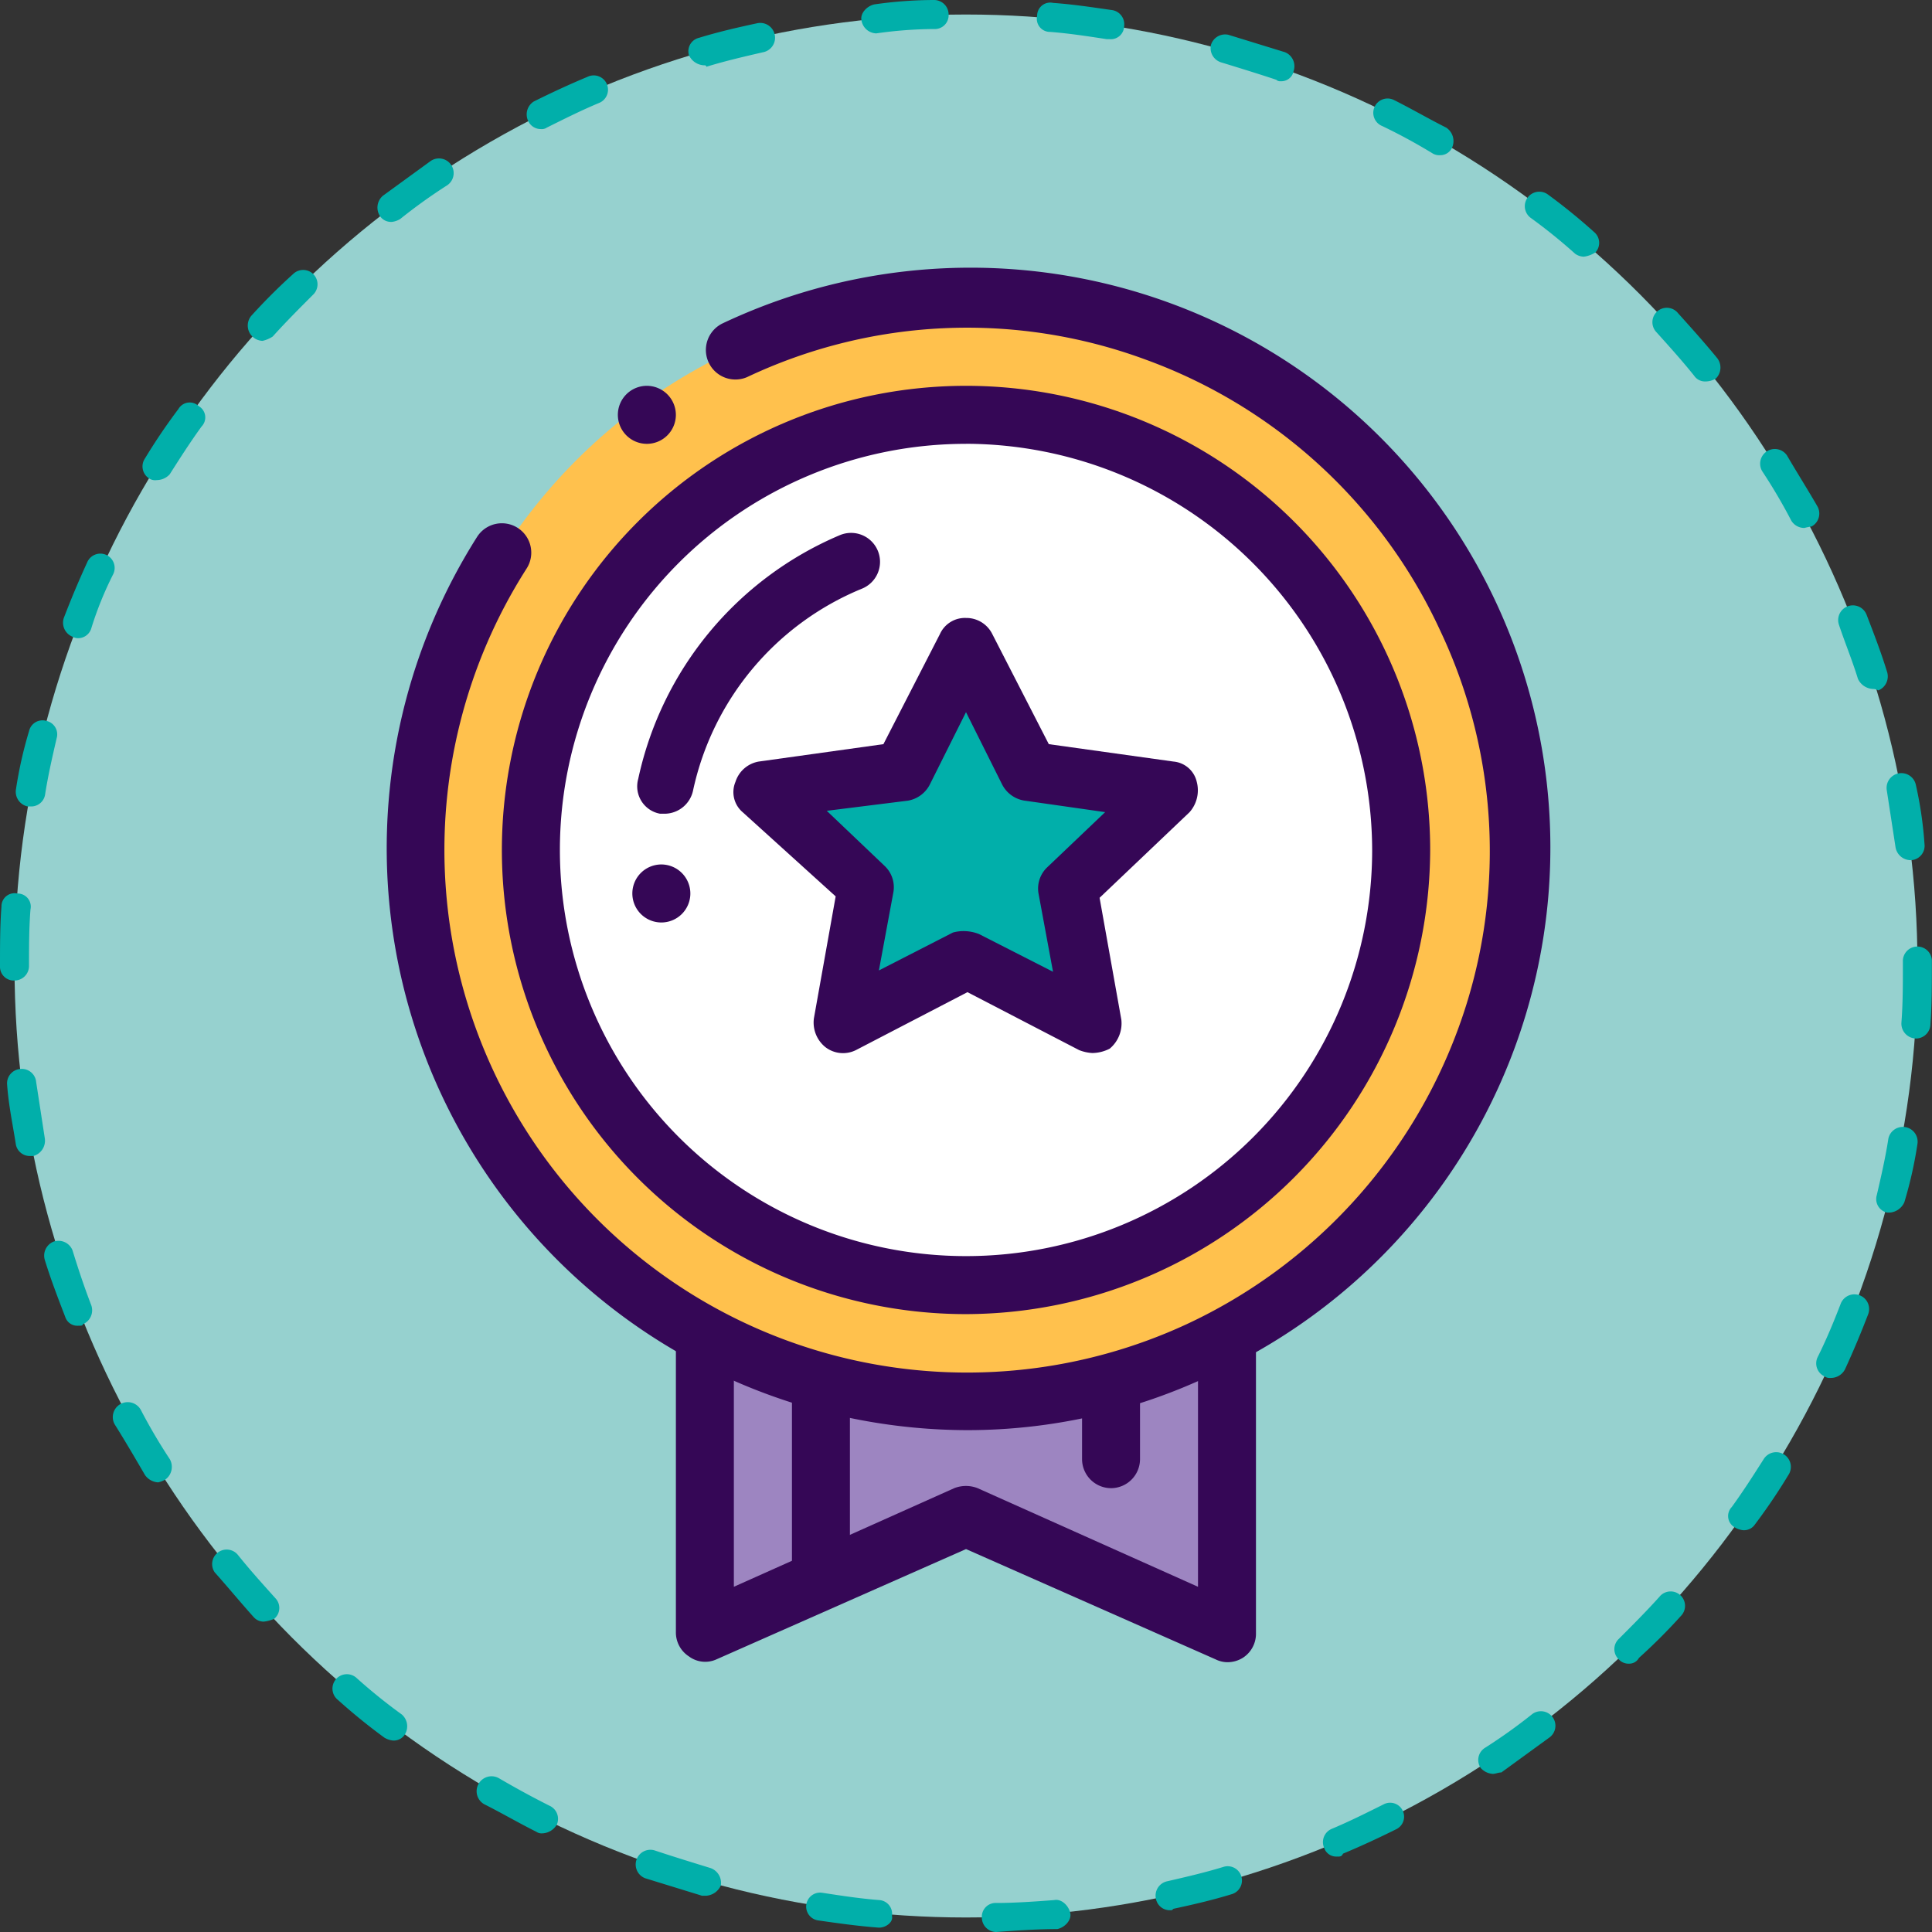 <svg xmlns="http://www.w3.org/2000/svg" width="70" height="70" viewBox="0 0 70 70">
  <rect x="0" y="0" width="70" height="70" fill="#333333" stroke="none"/>
  <g id="Group_1" data-name="Group 1" transform="translate(0 0)">
    <g id="Group_878" data-name="Group 878" transform="translate(0 0)">
      <g id="Group_876" data-name="Group 876" transform="translate(0.526 0.526)">
        <circle id="Ellipse_124" data-name="Ellipse 124" cx="34.474" cy="34.474" r="34.474" fill="#96d1cf"/>
      </g>
      <g id="Group_877" data-name="Group 877">
        <path id="Path_1617" data-name="Path 1617" d="M36.1,70a.527.527,0,0,1-.526-.526.5.5,0,0,1,.526-.526c.683,0,1.419-.053,2.1-.105.263-.053.526.21.578.473s-.21.526-.473.578c-.736,0-1.471.053-2.207.105Zm-4.257-.158h0c-.736-.053-1.471-.158-2.207-.263a.505.505,0,0,1,.158-1c.683.105,1.366.21,2.05.263a.5.5,0,0,1,.473.578C32.372,69.632,32.11,69.842,31.847,69.842Zm10.563-.631a.512.512,0,0,1-.526-.42.532.532,0,0,1,.42-.631c.683-.158,1.366-.315,2.05-.526a.516.516,0,0,1,.263,1c-.683.21-1.366.368-2.1.526C42.462,69.212,42.462,69.212,42.41,69.212Zm-16.817-.526h-.158l-2.05-.631a.532.532,0,0,1,.368-1c.631.21,1.314.42,2,.631a.571.571,0,0,1,.368.631A.633.633,0,0,1,25.593,68.686Zm22.86-1.419a.46.46,0,0,1-.473-.315.521.521,0,0,1,.263-.683c.631-.263,1.261-.578,1.892-.893a.505.505,0,1,1,.473.893c-.631.315-1.314.631-1.944.893C48.611,67.267,48.559,67.267,48.453,67.267Zm-28.8-.841a.316.316,0,0,1-.21-.053c-.631-.315-1.261-.683-1.892-1a.541.541,0,1,1,.526-.946c.631.368,1.209.683,1.839,1a.521.521,0,0,1,.263.683A.64.64,0,0,1,19.655,66.426Zm34.422-2.155a.649.649,0,0,1-.42-.21.517.517,0,0,1,.158-.736A19.5,19.5,0,0,0,55.5,62.117a.526.526,0,1,1,.631.841l-1.734,1.261C54.287,64.219,54.182,64.272,54.077,64.272ZM14.242,63.063a.747.747,0,0,1-.315-.105,21.184,21.184,0,0,1-1.682-1.366.522.522,0,1,1,.683-.788,19.77,19.77,0,0,0,1.629,1.314.565.565,0,0,1,.105.736A.478.478,0,0,1,14.242,63.063Zm44.775-2.785a.477.477,0,0,1-.368-.158.508.508,0,0,1,0-.736c.473-.473,1-1,1.471-1.524a.522.522,0,1,1,.788.683,20.849,20.849,0,0,1-1.524,1.524A.4.4,0,0,1,59.017,60.278ZM9.565,58.754A.477.477,0,0,1,9.2,58.6c-.473-.526-.946-1.1-1.419-1.629a.526.526,0,0,1,.841-.631c.42.526.893,1.051,1.366,1.577a.511.511,0,0,1-.053.736A1.337,1.337,0,0,1,9.565,58.754Zm53.6-3.311a.747.747,0,0,1-.315-.105.471.471,0,0,1-.105-.736c.42-.578.788-1.156,1.156-1.734a.532.532,0,1,1,.893.578,21.269,21.269,0,0,1-1.209,1.787A.478.478,0,0,1,63.168,55.443ZM5.728,53.709a.627.627,0,0,1-.473-.263c-.368-.631-.736-1.261-1.1-1.839a.541.541,0,0,1,.946-.526,19.924,19.924,0,0,0,1.051,1.787.566.566,0,0,1-.158.736A.888.888,0,0,1,5.728,53.709Zm60.593-3.784a.316.316,0,0,1-.21-.053.521.521,0,0,1-.263-.683c.315-.631.578-1.261.841-1.944a.532.532,0,0,1,1,.368c-.263.683-.526,1.314-.841,2A.578.578,0,0,1,66.321,49.925ZM2.838,48.033a.46.46,0,0,1-.473-.315c-.263-.683-.526-1.366-.736-2.05a.547.547,0,0,1,.315-.683.547.547,0,0,1,.683.315c.21.683.42,1.314.683,2A.547.547,0,0,1,3,47.98C3,48.033,2.943,48.033,2.838,48.033Zm65.638-4.1h-.105A.5.5,0,0,1,68,43.3c.158-.683.315-1.366.42-2.05a.536.536,0,0,1,1.051.21,15.111,15.111,0,0,1-.473,2.1A.633.633,0,0,1,68.476,43.934ZM1.1,41.884a.512.512,0,0,1-.526-.42c-.105-.683-.263-1.419-.315-2.155a.522.522,0,0,1,.473-.578.522.522,0,0,1,.578.473l.315,2.05a.576.576,0,0,1-.42.631Zm68.318-4.257h0a.54.54,0,0,1-.526-.578c.053-.683.053-1.366.053-2.1v-.105a.526.526,0,1,1,1.051,0v.105c0,.736,0,1.471-.053,2.155A.527.527,0,0,1,69.422,37.628Zm-68.9-2.1A.5.5,0,0,1,0,35v-.053c0-.683,0-1.419.053-2.1a.475.475,0,0,1,.578-.473.475.475,0,0,1,.473.578c-.053.683-.053,1.366-.053,2.05A.527.527,0,0,1,.526,35.526Zm68.686-4.362a.559.559,0,0,1-.526-.473l-.315-2.05a.536.536,0,0,1,1.051-.21,14.181,14.181,0,0,1,.315,2.155.522.522,0,0,1-.473.578ZM1.1,29.219H1a.545.545,0,0,1-.42-.631,15.11,15.11,0,0,1,.473-2.1.5.5,0,0,1,.631-.368.5.5,0,0,1,.368.631c-.158.683-.315,1.366-.42,2.05A.512.512,0,0,1,1.1,29.219Zm66.742-4.257a.633.633,0,0,1-.526-.368c-.21-.683-.473-1.314-.683-1.944a.532.532,0,1,1,1-.368c.263.683.526,1.366.736,2.05a.547.547,0,0,1-.315.683A.4.4,0,0,0,67.845,24.962ZM2.838,23.123a.4.4,0,0,1-.21-.053.547.547,0,0,1-.315-.683c.263-.683.526-1.314.841-2a.518.518,0,1,1,.946.42,12.548,12.548,0,0,0-.788,1.944A.5.5,0,0,1,2.838,23.123Zm62.538-3.994a.552.552,0,0,1-.473-.263,19.924,19.924,0,0,0-1.051-1.787.532.532,0,0,1,.893-.578c.368.631.736,1.209,1.1,1.839a.532.532,0,0,1-.21.736A2.276,2.276,0,0,0,65.375,19.129Zm-59.7-1.734a.394.394,0,0,1-.263-.053.517.517,0,0,1-.158-.736A21.269,21.269,0,0,1,6.464,14.82a.471.471,0,0,1,.736-.105.471.471,0,0,1,.105.736c-.42.578-.788,1.156-1.156,1.734A.642.642,0,0,1,5.676,17.395ZM61.8,13.821a.478.478,0,0,1-.42-.21c-.42-.526-.893-1.051-1.366-1.577a.522.522,0,1,1,.788-.683c.473.526.946,1.051,1.419,1.629a.558.558,0,0,1-.053.736A.76.76,0,0,1,61.8,13.821ZM9.512,12.35a.555.555,0,0,1-.42-.893,20.848,20.848,0,0,1,1.524-1.524.52.52,0,1,1,.736.736c-.473.473-1,1-1.471,1.524A1.113,1.113,0,0,1,9.512,12.35ZM57.387,9.3a.563.563,0,0,1-.315-.105,19.773,19.773,0,0,0-1.629-1.314.526.526,0,0,1,.631-.841,21.184,21.184,0,0,1,1.682,1.366.511.511,0,0,1,.053.736A1,1,0,0,1,57.387,9.3Zm-43.2-1.261a.478.478,0,0,1-.42-.21.565.565,0,0,1,.105-.736l1.734-1.261a.532.532,0,1,1,.578.893A19.506,19.506,0,0,0,14.5,7.935.747.747,0,0,1,14.189,8.041Zm38-2.417a.474.474,0,0,1-.263-.053,20.5,20.5,0,0,0-1.839-1,.518.518,0,1,1,.42-.946c.631.315,1.261.683,1.892,1a.582.582,0,0,1,.21.736A.468.468,0,0,1,52.185,5.623ZM19.6,4.677a.505.505,0,0,1-.473-.315.554.554,0,0,1,.21-.683c.631-.315,1.314-.631,1.944-.893a.518.518,0,1,1,.42.946c-.631.263-1.261.578-1.892.893A.316.316,0,0,1,19.6,4.677ZM46.4,2.943a.193.193,0,0,1-.158-.053c-.631-.21-1.314-.42-2-.631a.54.54,0,0,1-.368-.631.54.54,0,0,1,.631-.368l2.05.631a.547.547,0,0,1,.315.683A.45.45,0,0,1,46.4,2.943ZM25.488,2.365A.633.633,0,0,1,24.962,2a.5.5,0,0,1,.368-.631c.683-.21,1.366-.368,2.1-.526a.536.536,0,1,1,.21,1.051c-.683.158-1.366.315-2.05.526C25.593,2.365,25.541,2.365,25.488,2.365ZM40.2,1.419H40.1c-.683-.105-1.366-.21-2.05-.263a.475.475,0,0,1-.473-.578.475.475,0,0,1,.578-.473c.736.053,1.419.158,2.155.263a.521.521,0,0,1,.42.578A.483.483,0,0,1,40.2,1.419Zm-8.461-.21a.559.559,0,0,1-.526-.473c-.053-.263.21-.526.473-.578A15.418,15.418,0,0,1,33.844,0a.527.527,0,0,1,.526.526.5.5,0,0,1-.526.526,15.272,15.272,0,0,0-2.1.158Z" transform="translate(0 0)" fill="#01afaa"/>
      </g>
    </g>
    <g id="Group_890" data-name="Group 890" transform="translate(13.967 9.742)">
      <g id="Group_879" data-name="Group 879" transform="translate(11.574 38.921)">
        <path id="Path_1618" data-name="Path 1618" d="M67.519,92.6v10.511l-9.459-4.2-9.459,4.2V92.6" transform="translate(-48.6 -92.6)" fill="#9d85c1"/>
      </g>
      <g id="Group_880" data-name="Group 880" transform="translate(10.523 37.818)">
        <path id="Path_1619" data-name="Path 1619" d="M66.57,103.165a.99.99,0,0,1-.42-.105l-9.039-3.994-9.039,3.994a.986.986,0,0,1-1-.105,1.032,1.032,0,0,1-.473-.893V91.551a1.051,1.051,0,0,1,2.1,0v8.881l7.988-3.574a1.161,1.161,0,0,1,.841,0l7.988,3.574V91.6a1.051,1.051,0,1,1,2.1,0v10.511a1.033,1.033,0,0,1-.473.893A1.059,1.059,0,0,1,66.57,103.165Z" transform="translate(-46.6 -90.5)" fill="#350756"/>
      </g>
      <g id="Group_881" data-name="Group 881" transform="translate(1.064 1.084)">
        <circle id="Ellipse_125" data-name="Ellipse 125" cx="19.97" cy="19.97" r="19.97" fill="#ffc14d"/>
      </g>
      <g id="Group_882" data-name="Group 882" transform="translate(4.217 4.237)">
        <circle id="Ellipse_126" data-name="Ellipse 126" cx="15.766" cy="15.766" r="15.766" transform="translate(1.051 1.051)" fill="#fff"/>
        <path id="Path_1620" data-name="Path 1620" d="M51.417,60.234A16.817,16.817,0,1,1,68.234,43.417,16.866,16.866,0,0,1,51.417,60.234Zm0-31.532A14.715,14.715,0,1,0,66.132,43.417,14.758,14.758,0,0,0,51.417,28.7Z" transform="translate(-34.6 -26.6)" fill="#350756"/>
      </g>
      <g id="Group_883" data-name="Group 883" transform="translate(9.12 9.577)">
        <path id="Path_1621" data-name="Path 1621" d="M44.965,46.925h-.21a1.007,1.007,0,0,1-.788-1.261,12.421,12.421,0,0,1,7.3-8.829,1.049,1.049,0,1,1,.788,1.944,10.23,10.23,0,0,0-6.1,7.3A1.061,1.061,0,0,1,44.965,46.925Z" transform="translate(-43.93 -36.762)" fill="#350756"/>
      </g>
      <g id="Group_884" data-name="Group 884" transform="translate(8.946 21.579)">
        <path id="Path_1622" data-name="Path 1622" d="M44.651,59.6A1.051,1.051,0,1,0,45.7,60.651,1.054,1.054,0,0,0,44.651,59.6Z" transform="translate(-43.6 -59.6)" fill="#350756"/>
      </g>
      <g id="Group_885" data-name="Group 885" transform="translate(14.727 39.447)">
        <path id="Path_1623" data-name="Path 1623" d="M55.651,102.534a1.054,1.054,0,0,1-1.051-1.051V94.651a1.051,1.051,0,1,1,2.1,0v6.832A1.054,1.054,0,0,1,55.651,102.534Z" transform="translate(-54.6 -93.6)" fill="#350756"/>
      </g>
      <g id="Group_886" data-name="Group 886" transform="translate(25.238 39.447)">
        <path id="Path_1624" data-name="Path 1624" d="M75.651,98.33A1.054,1.054,0,0,1,74.6,97.279V94.651a1.051,1.051,0,1,1,2.1,0v2.628A1.054,1.054,0,0,1,75.651,98.33Z" transform="translate(-74.6 -93.6)" fill="#350756"/>
      </g>
      <g id="Group_887" data-name="Group 887" transform="translate(12.605 12.645)">
        <path id="Path_1625" data-name="Path 1625" d="M59.957,44.6l2.26,4.52,5.1.683-3.679,3.521.893,4.94-4.572-2.312-4.52,2.312.841-4.94L52.6,49.8l5.1-.683Z" transform="translate(-51.529 -43.549)" fill="#01afaa"/>
        <path id="Path_1626" data-name="Path 1626" d="M63.563,58.366a1.535,1.535,0,0,1-.473-.105l-4.047-2.1L55,58.261a1.047,1.047,0,0,1-1.1-.105,1.143,1.143,0,0,1-.42-1.051l.788-4.414L50.9,49.642a.956.956,0,0,1-.263-1.1,1.077,1.077,0,0,1,.841-.736l4.52-.631,2.05-3.994a.993.993,0,0,1,.946-.578h0a1.047,1.047,0,0,1,.946.578l2.05,3.994,4.52.631a.95.95,0,0,1,.841.736,1.194,1.194,0,0,1-.263,1.1l-3.258,3.1.788,4.414a1.193,1.193,0,0,1-.42,1.051A1.4,1.4,0,0,1,63.563,58.366ZM58.99,53.951a1.535,1.535,0,0,1,.473.105l2.68,1.366-.526-2.838a1.059,1.059,0,0,1,.315-.946l2.1-2-2.943-.42a1.1,1.1,0,0,1-.788-.578L58.99,46.016l-1.314,2.628a1.1,1.1,0,0,1-.788.578l-2.943.368,2.1,2a1.059,1.059,0,0,1,.315.946l-.526,2.838L58.517,54A1.455,1.455,0,0,1,58.99,53.951Z" transform="translate(-50.562 -42.6)" fill="#350756"/>
      </g>
      <g id="Group_888" data-name="Group 888">
        <path id="Path_1627" data-name="Path 1627" d="M47.662,60.613A21.081,21.081,0,0,1,29.9,28.24,1.064,1.064,0,0,1,31.686,29.4,18.937,18.937,0,0,0,55.6,56.776a19.034,19.034,0,0,0,9.827-10.668,18.651,18.651,0,0,0-.631-14.452,18.844,18.844,0,0,0-10.668-9.827,18.651,18.651,0,0,0-14.452.631,1.07,1.07,0,0,1-.893-1.944,21.008,21.008,0,1,1,17.71,38.1A20.561,20.561,0,0,1,47.662,60.613Z" transform="translate(-26.576 -18.538)" fill="#350756"/>
      </g>
      <g id="Group_889" data-name="Group 889" transform="translate(8.421 4.237)">
        <path id="Path_1628" data-name="Path 1628" d="M43.651,26.6A1.051,1.051,0,1,0,44.7,27.651,1.054,1.054,0,0,0,43.651,26.6Z" transform="translate(-42.6 -26.6)" fill="#350756"/>
      </g>
    </g>
  </g>
</svg>
